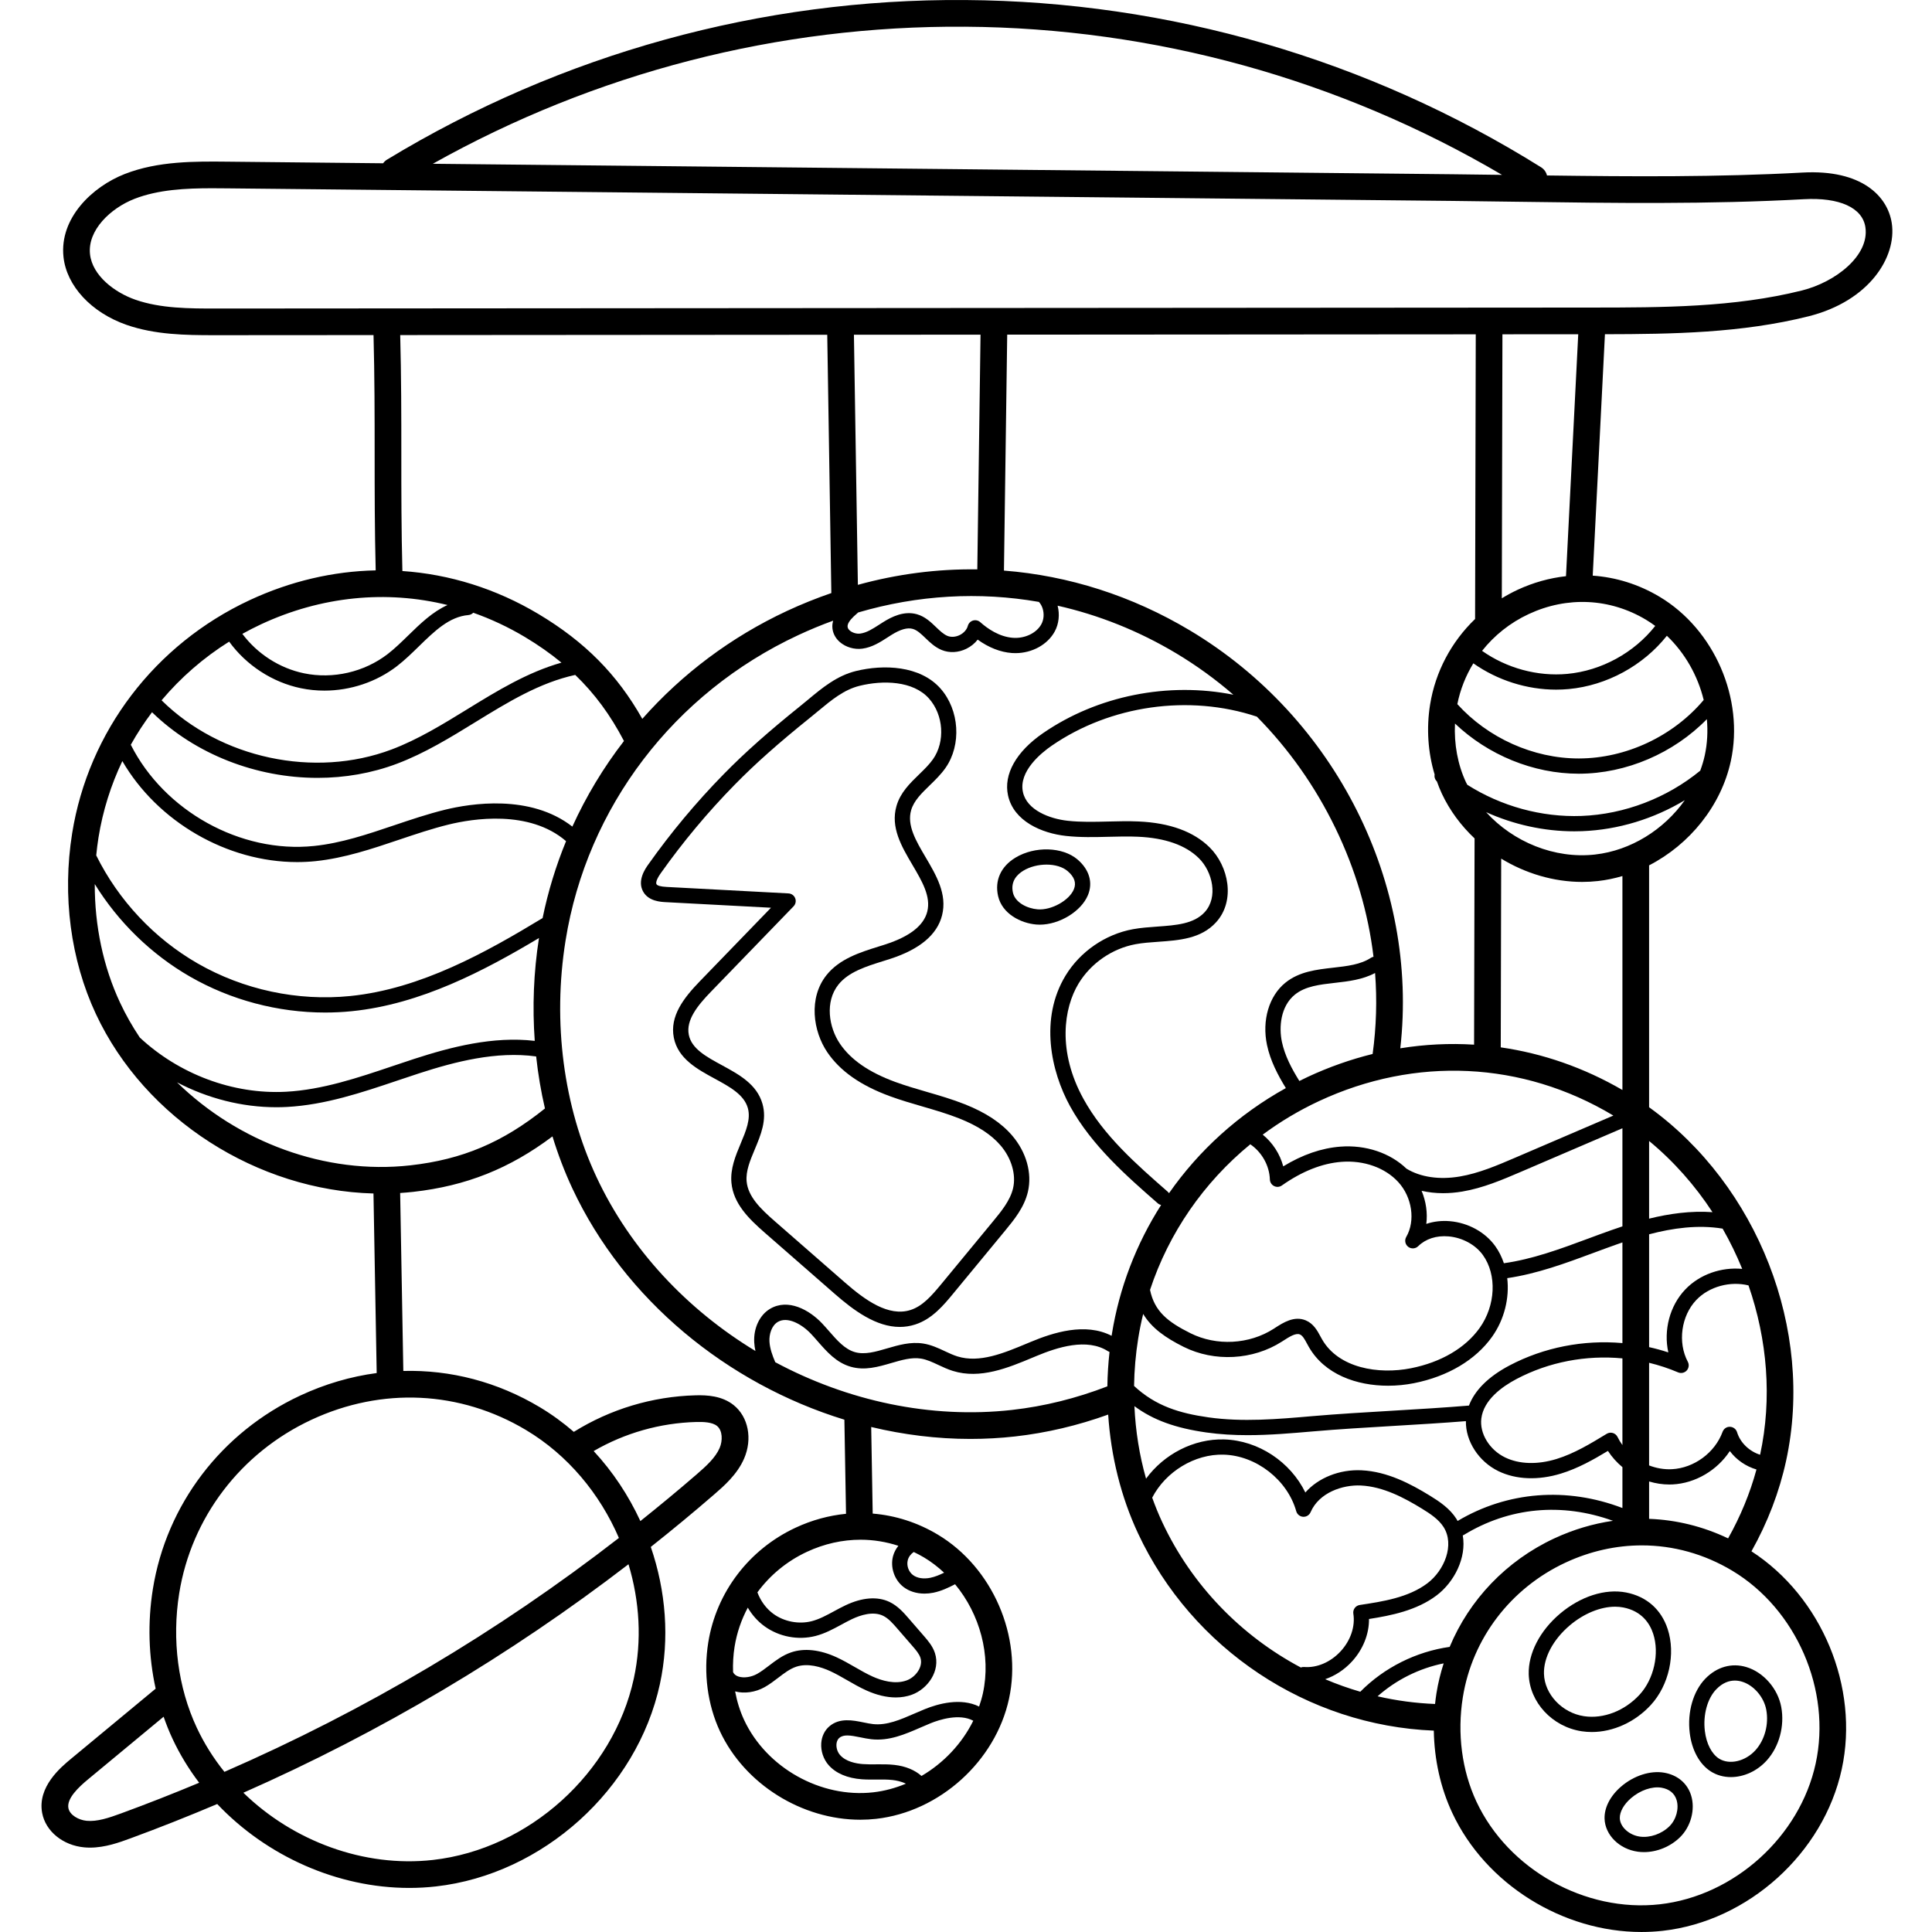 <svg height="512pt" viewBox="-11 0 512 512.002" width="512pt" xmlns="http://www.w3.org/2000/svg"><path d="m468.281 83.824c16.141-4.051 23.41-15.742 22.059-24.688-1.07-7.051-7.859-14.281-23.672-13.406-22.48 1.238-45.375 1.066-67.699.77-.211-.863-.742-1.652-1.555-2.164-45.82-28.637-98.598-43.969-152.629-44.328-54.016-.398-107.012 14.262-153.211 42.289-.426.258-.773.59-1.043.973l-41.207-.426c-8.637-.086-18.418-.188-27.262 3.266-8.594 3.363-17.344 11.676-16.238 21.984.82 7.684 7.387 14.75 16.727 18.004 7.535 2.625 15.727 2.73 23.062 2.73h.957l41.418-.027c.289 10.918.297 21.414.297 31.57 0 9.898.008 20.129.277 30.785-11.266.234-22.586 2.852-33.395 7.891-25.137 11.723-42.727 34.828-47.047 61.801-2.648 16.531-.414 33.535 6.297 47.879 13.07 27.945 42.887 46.762 73.559 47.562l.852 47.586c-6.871.914-13.695 2.902-20.293 5.98-20.848 9.723-35.438 28.887-39.023 51.266-1.422 8.867-1.137 17.898.742 26.395l-22.438 18.594c-2.676 2.219-8.941 7.414-7.641 14.355.91 4.848 5.504 8.594 11.168 9.109.508.047 1.012.07 1.512.07 4.031-.004 7.812-1.391 10.656-2.434 7.781-2.855 15.461-5.91 23.055-9.125 13.066 13.793 31.855 22.238 50.887 22.238 2.352 0 4.715-.129 7.066-.395 28.352-3.188 53.312-25.734 59.359-53.613 2.621-12.082 1.586-24.719-2.41-36.359 5.672-4.496 11.262-9.113 16.758-13.871 2.586-2.238 6.129-5.305 7.965-9.535 2.27-5.227 1.137-11.055-2.758-14.176-3.062-2.461-7.02-2.684-10.117-2.598-11.441.309-22.566 3.66-32.25 9.688-2.801-2.426-5.805-4.621-9.004-6.535-11.23-6.719-23.668-9.938-36.176-9.609l-.84-47.16c1.164-.078 2.332-.176 3.496-.305 13.992-1.574 25.496-6.145 36.871-14.695 1.449 4.734 3.195 9.344 5.262 13.766 13.824 29.555 41.082 51.785 72.098 61.309l.434 24.941c-4.523.445-9.031 1.66-13.371 3.684-12.359 5.766-21.012 17.133-23.137 30.41-1.305 8.125-.199 16.492 3.105 23.559 6.574 14.055 21.754 23.422 37.195 23.422 1.398 0 2.801-.078 4.195-.234 16.812-1.891 31.617-15.266 35.203-31.801 3.586-16.535-4.348-34.84-18.867-43.523-5.402-3.234-11.273-5.086-17.254-5.574l-.398-22.949c8.598 2.062 17.418 3.164 26.27 3.164 3.957 0 7.934-.215 11.887-.66 8.305-.934 16.574-2.883 24.645-5.793.73 11.074 3.402 21.844 7.926 31.512 14.32 30.617 44.898 50.91 78.371 52.246.125 7.652 1.781 15.156 4.891 21.801 8.859 18.941 29.316 31.566 50.129 31.562 1.879 0 3.77-.102 5.648-.312 22.66-2.547 42.613-20.57 47.445-42.855 4.707-21.707-5.324-45.676-23.934-57.719 4.297-7.652 7.387-15.719 9.191-24.035 7.531-34.73-7.605-72.941-36.316-93.645v-64.105c10.73-5.531 19.086-15.77 21.66-27.641 3.586-16.535-4.352-34.84-18.867-43.527-5.547-3.316-11.59-5.18-17.734-5.609l3.238-63.977c17.875-.031 36.246-.305 53.953-4.75zm-447.203 396.75c-3.332 1.223-6.324 2.211-9.094 1.961-2.113-.191-4.512-1.508-4.859-3.375-.48-2.555 2.734-5.566 5.199-7.605l20.035-16.605c.699 2.012 1.484 3.98 2.379 5.887 1.93 4.129 4.309 8.008 7.043 11.613-6.824 2.855-13.727 5.566-20.703 8.125zm135.891-35.758c-5.422 25.008-27.812 45.23-53.238 48.09-18.324 2.062-37.109-5.023-50.234-17.812 36.402-16.074 70.555-36.348 102.059-60.551 2.953 9.781 3.59 20.242 1.414 30.273zm16.535-67.973c1.898-.047 4.234.023 5.504 1.043 1.504 1.207 1.535 3.922.699 5.852-1.105 2.543-3.422 4.676-6.109 7.004-4.887 4.23-9.859 8.336-14.891 12.359-3.137-6.785-7.305-13.09-12.379-18.555 8.25-4.785 17.59-7.445 27.176-7.703zm-45.07 2.152c11.016 6.59 19.523 16.84 24.582 28.578-32.164 24.945-67.164 45.695-104.543 61.988-2.887-3.594-5.367-7.516-7.332-11.719-4.973-10.633-6.625-23.277-4.648-35.605 3.215-20.059 16.309-37.246 35.031-45.977 18.688-8.719 39.434-7.723 56.91 2.734zm55.242 57.391c.586-3.664 1.789-7.145 3.496-10.344 1.121 1.914 2.609 3.609 4.414 4.922 3.855 2.805 8.918 3.77 13.543 2.586 2.492-.645 4.684-1.832 6.809-2.984.984-.535 1.91-1.039 2.863-1.492 2.305-1.086 5.598-2.125 8.191-.891 1.449.688 2.648 2.07 3.805 3.41l4.059 4.68c.848.98 1.723 1.992 2.07 3.059.777 2.391-1.285 5.137-3.652 5.996-3.086 1.121-6.605.066-9.012-1.02-1.59-.715-3.105-1.59-4.707-2.512-1.551-.895-3.156-1.816-4.852-2.598-4.406-2.027-8.562-2.48-12.016-1.312-2.281.77-4.105 2.164-5.871 3.512-1.078.824-2.098 1.602-3.18 2.207-1.531.859-3.496 1.145-4.887.711-.715-.223-1.195-.605-1.473-1.164-.004-.004-.004-.008-.004-.008-.078-2.242.043-4.508.402-6.758zm49.531 34.262c-1.766-1.574-4.242-2.602-7.191-2.93-1.617-.184-3.211-.168-4.75-.152-1.242.012-2.414.023-3.574-.062-1.926-.145-4.547-.676-6.066-2.398-.664-.75-1.027-1.852-.957-2.871.035-.5.195-1.195.75-1.668 1.141-.977 2.895-.707 5.645-.145.934.191 1.898.387 2.859.496 4.703.523 8.957-1.328 13.07-3.121.875-.383 1.75-.766 2.621-1.117 2.293-.93 7.621-2.668 11.312-.668-2.996 6.074-7.867 11.211-13.719 14.637zm16.281-21.93c-.262 1.203-.617 2.375-1.016 3.535-4.879-2.422-10.91-.723-14.375.684-.906.363-1.809.758-2.719 1.156-3.793 1.652-7.375 3.211-11.008 2.809-.781-.086-1.613-.258-2.5-.438-2.828-.578-6.355-1.297-9.074 1.027-1.262 1.082-2.031 2.664-2.156 4.457-.148 2.094.582 4.27 1.953 5.828 1.918 2.172 4.961 3.469 8.801 3.754 1.328.094 2.641.082 3.91.07 1.484-.012 2.887-.027 4.262.129.914.102 2.266.359 3.508.969-2.766 1.152-5.676 1.953-8.672 2.289-13.902 1.562-28.273-6.496-34.195-19.156-1.109-2.375-1.898-4.938-2.391-7.594 2.414.656 5.367.25 7.793-1.109 1.332-.746 2.516-1.648 3.66-2.523 1.57-1.203 3.059-2.336 4.711-2.895 3.105-1.051 6.625.051 9.035 1.156 1.527.703 2.98 1.539 4.523 2.426 1.617.934 3.289 1.898 5.062 2.695 2.734 1.234 5.367 1.855 7.793 1.855 1.508 0 2.938-.242 4.262-.723 4.188-1.523 7.645-6.32 6.113-11.043-.602-1.844-1.855-3.289-2.859-4.453l-4.059-4.68c-1.297-1.5-2.91-3.359-5.125-4.414-3.184-1.512-7.211-1.207-11.648.891-1.059.496-2.078 1.055-3.066 1.59-1.996 1.082-3.883 2.105-5.891 2.621-3.414.879-7.309.137-10.16-1.938-1.926-1.402-3.402-3.445-4.238-5.703 3.328-4.531 7.797-8.254 13.102-10.727 4.609-2.152 9.445-3.219 14.246-3.219 3.387 0 6.754.551 10.008 1.609-.637.805-1.129 1.715-1.402 2.711-.805 2.973.344 6.355 2.789 8.223 1.496 1.141 3.438 1.738 5.543 1.738.762 0 1.551-.078 2.344-.238 2.102-.43 4.02-1.344 5.754-2.242 6.555 7.895 9.574 18.777 7.383 28.871zm-10.289-31.938c-1.199.586-2.418 1.102-3.652 1.352-1.828.371-3.516.098-4.629-.75-1.16-.887-1.723-2.551-1.34-3.957.23-.859.82-1.625 1.574-2.129.93.445 1.848.922 2.746 1.457 1.918 1.148 3.676 2.516 5.301 4.027zm151.93-260.453c-1.43.668-2.805 1.418-4.133 2.23l.164-69.965 20.09-.016-3.246 64.117c-4.359.488-8.695 1.684-12.875 3.633zm49.652 43.859c-.301 1.379-.715 2.727-1.199 4.047-8.82 7.238-20.066 11.57-31.465 12-10.594.391-21.309-2.578-30.266-8.258-.113-.227-.246-.445-.352-.672-2.191-4.688-3.176-10.098-2.914-15.559 8.73 8.32 20.738 13.297 32.789 13.297h.074c12.574-.023 25.098-5.457 33.891-14.457.281 3.199.129 6.438-.559 9.602zm9.926 136.082c-5.496-.52-11.234 1.418-15.074 5.438-4.172 4.363-5.801 10.848-4.512 16.695-1.676-.551-3.375-1.016-5.09-1.398v-29.902c6.262-1.648 12.926-2.578 19.48-1.504 1.969 3.438 3.699 7.008 5.195 10.672zm-24.676 66.242v-9.906c1.734.52 3.535.805 5.348.805.289 0 .578-.008.867-.02 6.078-.301 11.852-3.773 15.176-8.84 1.746 2.332 4.27 4.059 7.062 4.879-1.707 6.281-4.223 12.398-7.516 18.258-6.676-3.18-13.762-4.914-20.938-5.176zm-56.348 46.176c-.156.961-.273 1.922-.379 2.887-5.172-.203-10.266-.891-15.227-2.035 4.926-4.379 11.047-7.422 17.508-8.727-.816 2.559-1.473 5.184-1.902 7.875zm3.496-12.246c-8.895 1.254-17.371 5.492-23.688 11.887-3.168-.926-6.273-2.027-9.301-3.32 2.602-.895 5.047-2.48 7.047-4.645 2.973-3.215 4.605-7.324 4.562-11.312 5.824-.91 12.609-2.246 17.906-6.242 4.699-3.547 7.984-9.992 6.945-15.91.082-.035.168-.059.246-.105 12.098-7.383 26-8.656 39.562-3.766-5.277.766-10.52 2.316-15.59 4.68-12.703 5.926-22.48 16.246-27.691 28.734zm-74.699-120.605c-8.348-7.301-16.98-14.852-22.359-24.633-6.949-12.633-5.223-24.066-1.289-30.555 3.27-5.395 8.926-9.289 15.129-10.43 1.887-.348 3.887-.488 6-.637 5.57-.395 11.328-.805 15.293-5.145 5.23-5.727 3.344-14.902-1.699-19.883-4.227-4.176-10.543-6.48-18.77-6.852-2.727-.125-5.469-.055-8.117.012-3.703.094-7.203.184-10.711-.199-4.82-.527-10.82-2.828-11.863-7.582-1.219-5.543 4.926-10.461 7.629-12.32 15.566-10.711 36.375-13.664 54.305-7.711l.047.012c8.434 8.535 15.48 18.496 20.84 29.57 5.312 10.965 8.691 22.461 10.078 34.074-.238.047-.473.137-.691.281-2.762 1.797-6.281 2.191-10.004 2.613-4.414.5-8.984 1.016-12.652 3.977-4.344 3.5-6.258 9.98-4.875 16.512.883 4.184 2.875 7.969 4.996 11.418-12.488 6.918-23.027 16.488-30.961 27.848-.094-.133-.199-.258-.324-.371zm37.082-30.441c-.746.348-1.484.711-2.219 1.078-2.031-3.27-3.844-6.672-4.625-10.367-.812-3.84-.395-9.426 3.461-12.535 2.754-2.219 6.551-2.648 10.57-3.102 3.621-.41 7.352-.844 10.66-2.613.551 7.156.332 14.34-.648 21.457-5.812 1.438-11.57 3.457-17.199 6.082zm-15.215 17.855c3.043 2.082 5.062 5.625 5.184 9.328.023.742.453 1.41 1.117 1.742.664.332 1.457.273 2.062-.156 5.352-3.766 10.672-5.875 15.824-6.266 5.91-.445 11.523 1.551 15.008 5.344 3.695 4.02 4.609 10.281 2.129 14.559-.508.875-.289 1.988.508 2.609.801.621 1.934.555 2.656-.156 1.984-1.949 4.84-2.875 8.051-2.598 3.652.316 7.141 2.211 9.102 4.949 3.746 5.227 3.383 13.355-.867 19.324-3.777 5.305-10.242 9.094-18.211 10.672-8.586 1.703-19.207-.016-23.57-7.699-.133-.234-.262-.473-.395-.715-.816-1.52-1.836-3.406-3.891-4.27-3.078-1.289-6 .602-8.137 1.977l-.375.246c-6.496 4.16-15.152 4.625-22.051 1.18-6.02-3.004-9.531-5.781-10.719-11.484 4.988-15.105 14.227-28.465 26.574-38.586zm-30.715 69.395c4.973 3.691 10.895 5.812 19.055 6.973 3.645.516 7.297.715 10.945.715 5.848 0 11.672-.508 17.371-1 6.73-.586 14.141-1.023 21.305-1.449 6.41-.379 13.008-.77 19.172-1.266-.102 5.277 3.367 10.707 8.633 13.258 4.656 2.254 10.535 2.484 16.551.641 4.504-1.379 8.559-3.664 12.453-6.012 1.051 1.621 2.359 3.07 3.844 4.309v10.828c-14.754-5.645-30.469-4.434-43.684 3.434-.102-.184-.191-.371-.305-.551-1.762-2.781-4.543-4.629-7.008-6.141-5.121-3.145-11.277-6.402-18.105-6.738-5.918-.289-11.523 2.02-14.93 5.879-3.941-8.09-12.418-13.797-21.504-14.059-8.09-.23-15.973 3.914-20.707 10.398-1.758-6.172-2.789-12.645-3.086-19.219zm129.328 10.316c-.488-.676-.926-1.387-1.289-2.141-.25-.512-.703-.898-1.246-1.059-.547-.164-1.137-.086-1.625.211-4.23 2.574-8.609 5.238-13.32 6.68-5.039 1.543-9.871 1.395-13.605-.414-4.16-2.012-6.812-6.363-6.305-10.336.625-4.902 5.422-8.391 9.336-10.457 8.609-4.543 18.449-6.371 28.055-5.461zm30.379-3.41c-.254-.832-1.008-1.406-1.879-1.434-.875-.039-1.652.508-1.953 1.324-2.031 5.547-7.566 9.621-13.461 9.914-2.051.102-4.102-.266-6.016-1v-27.203c2.617.637 5.191 1.477 7.684 2.543.785.336 1.703.137 2.281-.492.578-.633.699-1.559.297-2.316-2.734-5.137-1.762-12.184 2.258-16.391 3.422-3.578 8.996-5.035 13.82-3.852 4.992 14.352 6.301 29.965 3.078 44.883-2.816-.891-5.258-3.168-6.109-5.977zm-30.379-23.621c-10.258-.895-20.746 1.094-29.941 5.941-5.543 2.926-9.195 6.555-10.73 10.621-6.438.539-13.434.957-20.219 1.359-7.191.426-14.629.863-21.414 1.453-9.031.785-18.367 1.594-27.398.312-7.617-1.082-13.969-2.977-19.719-8.324.062-4.195.43-8.414 1.102-12.602.348-2.188.793-4.348 1.312-6.48 2.297 3.809 5.98 6.348 10.73 8.723 8.148 4.062 18.367 3.52 26.035-1.398l.391-.25c1.535-.988 3.27-2.109 4.379-1.645.742.309 1.305 1.352 1.898 2.461.148.266.289.535.438.793 4.188 7.367 12.727 10.336 21.039 10.336 2.328 0 4.641-.234 6.832-.668 8.98-1.781 16.336-6.148 20.715-12.293 3.281-4.609 4.641-10.312 4.023-15.547 7.895-1.152 15.434-3.934 22.734-6.648 2.066-.766 4.133-1.535 6.203-2.266.523-.188 1.055-.371 1.59-.551zm-2.93-29.93c-2.094.738-4.184 1.516-6.27 2.289-7.199 2.676-14.629 5.418-22.215 6.48-.543-1.621-1.293-3.148-2.277-4.52-2.668-3.723-7.168-6.199-12.035-6.621-2.191-.188-4.316.066-6.25.719.371-2.906-.07-5.961-1.246-8.773 1.809.414 3.719.633 5.703.633 1.648 0 3.348-.145 5.07-.434 5.527-.93 10.641-3.125 15.586-5.246l26.863-11.527v26c-1.004.332-1.984.668-2.93 1zm-25.527-19.184c-4.723 2.027-9.613 4.125-14.664 4.973-5.402.914-10.41.172-14.098-2.078-.004-.004-.008-.004-.012-.004-4.332-4.176-10.789-6.348-17.504-5.836-5 .379-10.086 2.133-15.152 5.227-.863-3.281-2.809-6.266-5.438-8.41 4.605-3.414 9.59-6.402 14.914-8.883 25.566-11.926 53.945-10.562 77.855 3.742.051.031.098.062.148.094zm-30.41-29.008c4.957-43.52-17.059-87.59-55.738-110.73-15.426-9.227-32.203-14.531-49.297-15.867l.863-62.527 124.172-.086-.18 75.43c0 .004.004.004.004.008-6.273 6.035-10.527 13.949-11.93 22.703-1.004 6.262-.562 12.664 1.203 18.512-.121.656.09 1.348.602 1.828.391 1.098.816 2.176 1.305 3.223 2.102 4.492 5.09 8.5 8.68 11.883l-.129 54.66c-6.5-.406-13.047-.086-19.555.965zm-94.805-116.613c.465 1.426.348 3.004-.316 4.223-1.281 2.352-4.363 3.836-7.516 3.609-3.613-.258-6.711-2.398-8.676-4.148-.523-.465-1.25-.629-1.922-.43-.672.203-1.188.734-1.371 1.41-.27.996-1.074 1.906-2.156 2.438-1.078.531-2.293.613-3.246.223-1.059-.438-2.02-1.363-3.035-2.34-1.363-1.309-2.906-2.793-5.059-3.402-3.445-.977-6.734.711-8.906 2.07-.348.219-.695.441-1.047.668-1.719 1.109-3.348 2.16-5.059 2.387-.949.125-2.062-.195-2.762-.797-.395-.336-.594-.711-.602-1.105-.012-.707.523-1.57 1.641-2.645.375-.363.766-.707 1.164-1.043 15.82-4.645 32.105-5.566 47.902-2.801.41.457.75 1.02.965 1.684zm-48.941-6.207-1.047-66.277 33.551-.023-.855 62.203c-10.566-.148-21.195 1.219-31.648 4.098zm28.387-147.91c50.148.332 99.188 13.891 142.328 39.266-4.281-.062-8.562-.121-12.848-.164l-270.512-2.777c43.027-24.125 91.547-36.676 141.031-36.324zm-198.168 74.684c-7.352.004-14.961.008-21.691-2.336-5.547-1.934-11.418-6.422-12.023-12.082-.676-6.328 5.418-12.156 11.785-14.648 6.297-2.461 13.633-2.809 20.523-2.809 1.387 0 2.754.016 4.094.027l324.891 3.332c5.832.062 11.664.145 17.492.227 24.711.344 50.266.703 75.422-.684 9.422-.52 15.508 2.25 16.289 7.406 1.133 7.473-7.832 14.527-16.785 16.777-17.973 4.508-37.102 4.523-55.598 4.535l-364.145.254zm161.664 6.957 1.082 68.449c-3.961 1.363-7.891 2.938-11.773 4.746-14.875 6.941-27.844 16.742-38.32 28.59-6.656-11.789-15.227-20.426-27.473-27.754-11.293-6.754-23.594-10.566-36.109-11.422-.273-10.699-.285-20.992-.281-30.957 0-10.141-.008-20.629-.297-31.574zm-67.551 130.34c-11.152-8.695-27.059-6.109-33.715-4.48-4.602 1.129-9.141 2.66-13.531 4.141-7.188 2.426-13.98 4.715-21.188 5.469-19.523 2.043-39.777-9.336-48.582-26.82 1.676-3 3.555-5.879 5.625-8.621 11.539 11.234 27.75 17.398 43.871 17.398 7.188 0 14.355-1.223 21.074-3.762 7.348-2.773 14.145-6.949 20.715-10.992 8.746-5.375 17.027-10.457 26.492-12.531 5.156 4.957 9.328 10.641 12.883 17.445.012.02.027.039.039.059-5.414 7.004-10.012 14.617-13.684 22.695zm-82.523-53.605c15.992-7.457 33.211-9.121 49.445-5.113-3.961 1.773-7.223 4.941-10.402 8.043-1.762 1.719-3.582 3.496-5.449 4.938-6.207 4.789-14.496 6.703-22.172 5.113-6.492-1.34-12.387-5.16-16.352-10.457 1.605-.891 3.246-1.738 4.93-2.523zm-8.43 4.586c4.551 6.258 11.438 10.781 19.035 12.352 2.039.422 4.121.629 6.199.629 6.895 0 13.781-2.273 19.258-6.5 2.051-1.586 3.957-3.445 5.805-5.246 4.141-4.039 8.055-7.859 13.121-8.281.504-.043.945-.273 1.273-.613 4.695 1.656 9.281 3.797 13.699 6.438 3.551 2.125 6.754 4.375 9.676 6.789-9.02 2.547-17.105 7.516-24.957 12.344-6.41 3.941-13.035 8.02-20.023 10.656-20.5 7.738-45.418 2.375-60.992-13.02 5.066-6.016 11.094-11.277 17.906-15.547zm-28.305 31.656c9.328 16.062 27.727 26.766 46.309 26.766 1.645 0 3.293-.082 4.938-.254 7.648-.801 14.973-3.27 22.055-5.66 4.312-1.453 8.77-2.957 13.203-4.043 6.219-1.523 21.316-4.008 31.086 4.41-2.691 6.543-4.781 13.367-6.223 20.402-.039.02-.078.031-.113.055-14.805 8.969-32.16 18.695-50.84 20.586-13.941 1.414-28.309-1.652-40.457-8.637-11.516-6.621-20.988-16.734-26.879-28.633.156-1.574.348-3.148.598-4.719 1.141-7.109 3.293-13.918 6.324-20.273zm-7.309 32.594c6.234 10.082 14.977 18.625 25.254 24.531 10.824 6.223 23.312 9.512 35.797 9.512 2.363 0 4.73-.117 7.082-.355 18.27-1.852 35.062-10.715 49.59-19.387-1.422 9.078-1.773 18.246-1.121 27.254-11.016-1.293-22.207 1.617-31.902 4.762-1.93.629-3.855 1.277-5.789 1.93-9.152 3.086-18.617 6.277-28.227 6.789-14.125.754-28.422-4.723-38.754-14.371-1.961-2.934-3.719-6.008-5.219-9.223-4.465-9.535-6.742-20.387-6.711-31.441zm83.637 74.539c-22.57 2.535-45.707-6.211-61.84-21.996 8.098 4.238 17.188 6.598 26.309 6.598.93 0 1.863-.023 2.793-.074 10.156-.539 19.891-3.82 29.301-6.992 1.918-.648 3.832-1.293 5.746-1.914 9.516-3.09 20.504-5.941 31.027-4.48.504 4.668 1.281 9.273 2.332 13.789-11.219 9.012-21.902 13.523-35.668 15.07zm49.328 3.102c-8.762-18.734-11.676-40.992-8.199-62.676 5.656-35.312 28.703-65.566 61.648-80.93 3.059-1.426 6.148-2.707 9.266-3.836-.137.496-.223 1.02-.215 1.578.027 1.555.738 3.012 2.004 4.102 1.57 1.352 3.844 2.02 5.934 1.738 2.609-.344 4.789-1.754 6.715-2.996.332-.215.664-.43.996-.637 2.383-1.488 4.234-2.016 5.664-1.609 1.18.336 2.238 1.352 3.359 2.43 1.184 1.141 2.527 2.434 4.297 3.16 2.039.844 4.434.723 6.57-.332 1.195-.59 2.215-1.422 2.977-2.414 2.926 2.113 6.023 3.328 9.074 3.551.309.02.621.031.93.031 4.398 0 8.508-2.23 10.418-5.738 1.098-2.008 1.363-4.523.766-6.836 10.871 2.453 21.461 6.66 31.441 12.629 5.375 3.219 10.43 6.895 15.137 10.965-17.234-3.441-35.961.219-50.434 10.176-7.129 4.906-10.512 10.926-9.285 16.52 1.504 6.832 8.926 10.023 15.371 10.727 3.781.414 7.582.32 11.254.227 2.582-.066 5.25-.133 7.832-.016 7.199.324 12.625 2.238 16.117 5.688 3.629 3.586 5.164 10.336 1.555 14.285-2.879 3.152-7.602 3.484-12.598 3.84-2.133.152-4.336.309-6.445.695-7.316 1.344-13.992 5.941-17.852 12.305-6.895 11.367-3.898 25.324 1.203 34.598 5.723 10.406 15.027 18.547 23.238 25.727.266.234.574.379.895.449-6.57 10.285-11.074 21.898-13.055 34.246-.023.145-.039.285-.062.43-6.988-3.605-15.5-.859-21.426 1.609l-.957.398c-6.207 2.594-12.629 5.273-18.492 3.449-1.098-.344-2.18-.848-3.324-1.383-1.781-.836-3.625-1.695-5.734-2.027-3.355-.523-6.523.402-9.594 1.297-3.039.891-5.91 1.727-8.52.977-2.66-.77-4.676-3.078-6.812-5.523-.625-.715-1.25-1.426-1.887-2.102-3.363-3.555-8.996-6.695-13.793-3.836-2.746 1.637-4.387 5.117-4.176 8.867.043.785.156 1.551.32 2.297-18.078-10.945-33.129-26.871-42.121-46.098zm110.164 61.715c-21.652 2.434-43.664-2.402-62.789-12.645-.77-1.805-1.438-3.648-1.539-5.5-.105-1.855.539-4.176 2.211-5.172 2.555-1.52 6.348.562 8.789 3.145.605.637 1.191 1.309 1.781 1.984 2.426 2.773 4.934 5.645 8.734 6.742 3.734 1.078 7.312.035 10.773-.977 2.766-.809 5.375-1.566 7.832-1.184 1.547.242 3.055.945 4.652 1.695 1.215.566 2.473 1.156 3.832 1.578 7.27 2.266 14.699-.84 21.25-3.578l.953-.398c5.434-2.258 13.305-4.848 18.902-1.25.133.086.27.148.414.199-.332 3.039-.531 6.078-.57 9.113-8.238 3.18-16.715 5.289-25.227 6.246zm39.766 29.75c-.988-2.109-1.867-4.281-2.664-6.496 3.543-6.855 11.25-11.633 18.965-11.398 8.621.246 16.879 6.695 19.211 14.996.234.82.957 1.41 1.812 1.469.859.055 1.648-.434 1.988-1.219 2.242-5.195 8.484-7.309 13.344-7.07 5.918.293 11.504 3.27 16.188 6.148 2.176 1.336 4.41 2.812 5.715 4.863 2.992 4.715.199 11.508-4.289 14.895-5.055 3.816-11.898 4.848-17.938 5.758-.531.082-1.008.371-1.328.805-.316.434-.449.977-.363 1.508.535 3.379-.727 7.102-3.375 9.969-2.645 2.863-6.262 4.426-9.668 4.148-.312-.023-.609.031-.879.133-15.793-8.387-28.891-21.773-36.719-38.508zm173.172 63.938c-4.211 19.41-21.59 35.109-41.328 37.328-19.746 2.219-40.172-9.227-48.586-27.219-3.855-8.25-5.137-18.062-3.602-27.633 2.492-15.57 12.66-28.914 27.195-35.691 6.551-3.055 13.422-4.574 20.242-4.574 8.285 0 16.488 2.242 23.93 6.691 17.043 10.199 26.359 31.688 22.148 51.098zm-27.352-146.094c-5.746-.414-11.48.406-16.797 1.715v-20.582c6.52 5.383 12.168 11.785 16.797 18.867zm-23.867-32.379c-10.184-5.914-21.09-9.691-32.246-11.297l.117-50.016c6.445 3.926 13.918 6.172 21.461 6.172 1.395 0 2.797-.078 4.191-.234 2.203-.246 4.367-.699 6.477-1.32zm-7.266-62.398c-10.703 1.199-21.672-3.316-28.859-11.23 7.332 3.301 15.363 5.078 23.391 5.078.684 0 1.363-.016 2.043-.039 9.559-.359 19.02-3.266 27.223-8.211-5.512 7.785-14.262 13.328-23.797 14.402zm28.805-40.961c-8.066 9.582-20.531 15.48-33.059 15.5-.023 0-.043 0-.066 0-12.062 0-24.074-5.449-32.164-14.398.773-3.863 2.219-7.516 4.242-10.812 6.363 4.48 14.156 6.973 21.941 6.973 1.117 0 2.234-.055 3.348-.156 10.074-.941 19.707-6.199 26-14.121 4.793 4.57 8.188 10.574 9.758 17.016zm-12.844-19.621c-5.617 7.125-14.254 11.863-23.289 12.707-7.922.738-16.098-1.52-22.602-6.105 3.238-4.086 7.434-7.453 12.352-9.742 10.207-4.762 21.535-4.219 31.074 1.488.852.508 1.668 1.066 2.465 1.652zm0 0"/><path d="m426.48 451.844c4.812-5.227 6.648-13.512 4.465-20.152-1.703-5.188-5.609-8.617-11-9.664-5.559-1.078-12.113 1.027-17.543 5.629-5.332 4.523-8.422 10.516-8.273 16.031.207 7.434 6.238 13.934 14.035 15.117.883.133 1.773.199 2.672.199 5.652 0 11.457-2.609 15.645-7.16zm-17.711 2.965c-5.797-.879-10.453-5.812-10.602-11.23-.117-4.305 2.441-9.105 6.848-12.84 3.723-3.156 8.145-4.945 12.008-4.945.742 0 1.461.066 2.152.199 4.984.969 7.066 4.32 7.934 6.961 1.719 5.23.203 12.023-3.602 16.156-3.957 4.297-9.602 6.477-14.738 5.699zm0 0"/><path d="m430.035 469.785c-3.688-.641-8.082.781-11.469 3.711-2.848 2.469-4.43 5.559-4.34 8.48.133 4.316 3.922 8.078 8.82 8.746.535.074 1.078.109 1.621.109 3.449 0 6.992-1.434 9.551-3.938 2.883-2.82 4.098-7.379 2.945-11.086-.992-3.211-3.59-5.406-7.129-6.023zm1.359 14.219c-2.059 2.016-5.121 3.082-7.801 2.719-2.867-.395-5.258-2.578-5.328-4.871-.051-1.676 1.051-3.656 2.949-5.301 2.453-2.125 5.641-3.219 8.129-2.785 2.047.359 3.418 1.477 3.965 3.238.707 2.285-.098 5.227-1.914 7zm0 0"/><path d="m436.793 459.223c.559 4.605 2.605 8.344 5.617 10.246 1.582 1 3.41 1.48 5.293 1.48 3.395 0 6.961-1.562 9.551-4.461 3.262-3.645 4.719-9.047 3.801-14.09-.887-4.867-4.684-9.23-9.238-10.605-3.902-1.18-7.875-.051-10.906 3.094-3.203 3.328-4.781 8.82-4.117 14.336zm11.961-13.852c.699 0 1.34.121 1.895.289 3.109.938 5.816 4.078 6.434 7.461.699 3.848-.391 7.938-2.84 10.676-2.684 2.996-6.934 3.988-9.676 2.258-1.953-1.234-3.359-3.969-3.762-7.316-.516-4.277.668-8.613 3.016-11.047 1.715-1.781 3.453-2.32 4.934-2.32zm0 0"/><path d="m210.254 342.922c5.078 4.438 10.957 8.73 17.195 8.73 1.359 0 2.738-.203 4.129-.656 4.484-1.457 7.562-5.188 10.035-8.188l13.719-16.629c2.391-2.902 5.102-6.188 6.078-10.355 1.148-4.934-.414-10.504-4.188-14.902-2.895-3.375-6.988-6.078-12.516-8.273-3.324-1.32-6.777-2.324-10.113-3.293-2.773-.805-5.637-1.641-8.359-2.637-6.965-2.559-11.758-5.867-14.645-10.125-2.949-4.344-4.031-11.125-.391-15.676 2.688-3.352 7.312-4.797 11.785-6.195.652-.207 1.301-.406 1.938-.613 7.832-2.539 12.453-6.422 13.738-11.547 1.402-5.609-1.531-10.582-4.367-15.395-2.566-4.348-4.984-8.453-3.828-12.461.723-2.504 2.758-4.48 4.914-6.574 1.465-1.422 2.977-2.891 4.195-4.629 4.285-6.117 3.699-15.355-1.332-21.039-5.434-6.133-15.121-6.418-22.375-4.645-5.074 1.242-8.934 4.445-12.664 7.547-.672.559-1.344 1.117-2.02 1.66-8.516 6.844-14.797 12.426-20.363 18.105-7.297 7.445-14.035 15.516-20.027 23.984-.75 1.059-3.023 4.27-1.312 7.23 1.441 2.496 4.605 2.664 5.957 2.734l27.883 1.48-18.867 19.5c-4.25 4.391-8.023 9.242-6.875 14.965 1.113 5.551 6.238 8.336 10.762 10.793 4.02 2.184 7.82 4.246 8.84 7.801.836 2.926-.48 6.07-1.875 9.395-1.375 3.289-2.801 6.691-2.465 10.426.504 5.539 4.629 9.57 8.816 13.227zm-23.391-29.848c-.25-2.734.926-5.535 2.168-8.5 1.602-3.824 3.258-7.777 2.027-12.066-1.484-5.188-6.215-7.754-10.789-10.242-4.109-2.23-7.988-4.336-8.73-8.035-.781-3.895 2.332-7.762 5.816-11.363l21.949-22.684c.551-.57.719-1.406.43-2.145-.289-.738-.984-1.234-1.773-1.277l-32.309-1.715c-1.547-.082-2.445-.324-2.676-.727-.098-.168-.305-.871 1.109-2.875 5.871-8.293 12.469-16.195 19.617-23.488 5.449-5.559 11.621-11.043 20.008-17.785.695-.559 1.383-1.129 2.07-1.699 3.535-2.938 6.875-5.711 11.043-6.73 6.109-1.5 14.148-1.391 18.391 3.398 3.848 4.344 4.309 11.391 1.051 16.043-1 1.426-2.312 2.699-3.703 4.047-2.438 2.367-4.961 4.82-5.98 8.355-1.641 5.68 1.344 10.738 4.23 15.633 2.535 4.301 4.93 8.359 3.926 12.359-.922 3.684-4.641 6.605-11.062 8.684-.625.203-1.258.402-1.898.602-4.816 1.508-10.273 3.215-13.73 7.531-4.863 6.078-3.582 14.895.199 20.465 3.383 4.98 8.812 8.793 16.598 11.648 2.852 1.047 5.785 1.898 8.621 2.723 3.246.945 6.605 1.922 9.754 3.172 4.902 1.945 8.48 4.281 10.938 7.148 2.895 3.371 4.168 7.723 3.316 11.352-.758 3.246-3.145 6.145-5.254 8.703l-13.719 16.629c-2.723 3.301-5.055 5.906-8.168 6.918-5.844 1.895-12.086-2.613-17.422-7.277l-18.598-16.25c-3.719-3.246-7.082-6.496-7.449-10.551zm0 0"/><path d="m263.664 245.012c.293.023.59.035.887.035 5.16 0 10.957-3.484 12.758-7.812 1.387-3.328.379-6.777-2.758-9.461-3.941-3.371-11.324-3.59-16.453-.484-3.867 2.344-5.539 6.055-4.59 10.191 1.078 4.695 6.02 7.195 10.156 7.531zm-3.477-14.266c1.785-1.078 4.02-1.617 6.145-1.617 2.188 0 4.262.574 5.594 1.715 1.82 1.559 2.363 3.141 1.656 4.84-1.238 2.969-5.988 5.598-9.59 5.301-2.805-.227-5.953-1.812-6.547-4.406-.695-3.023 1.109-4.84 2.742-5.832zm0 0"/></svg>